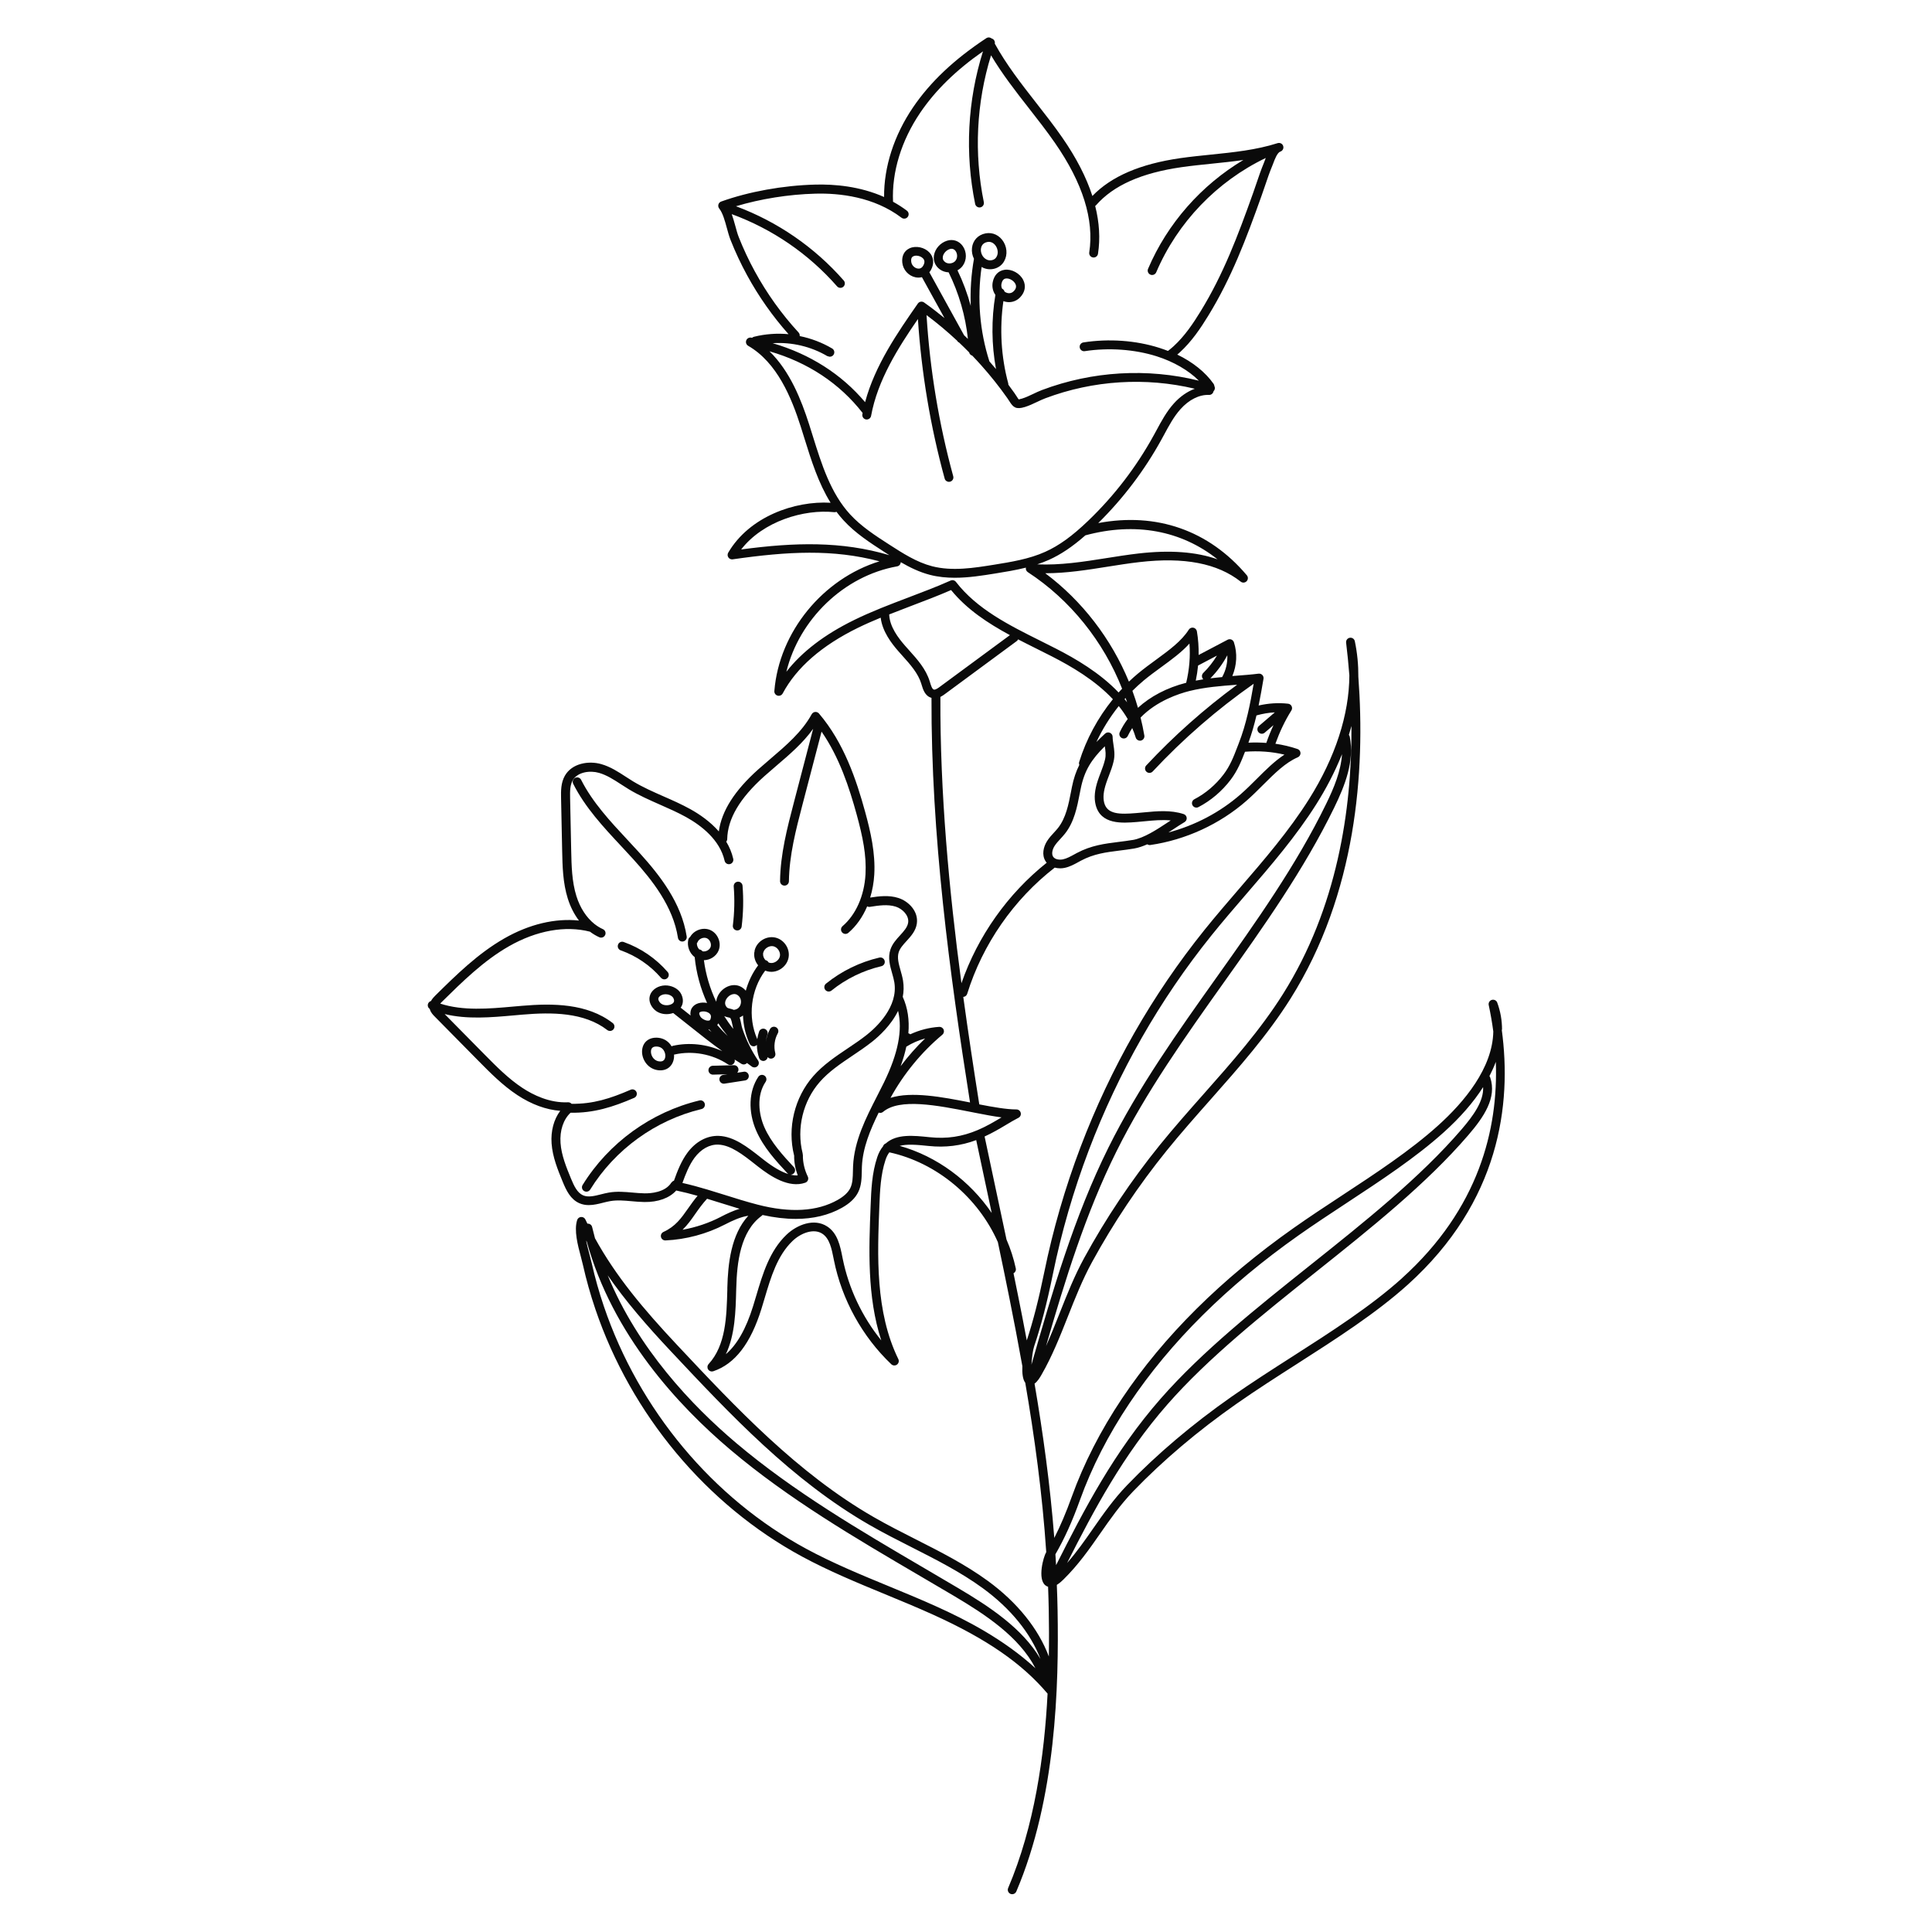 <svg width="2000" height="2000" viewBox="0 0 2000 2000" fill="none" xmlns="http://www.w3.org/2000/svg">
<g clip-path="url(#clip0_157_180)">
<path d="M684.255 1012.23C685.173 1013.27 686.426 1013.82 687.711 1013.82C688.781 1013.82 689.851 1013.46 690.707 1012.69C692.634 1011.04 692.848 1008.14 691.166 1006.21C678.966 992.11 663.218 981.375 645.606 975.136C643.221 974.31 640.591 975.534 639.765 977.95C638.909 980.335 640.163 982.965 642.548 983.791C658.632 989.48 673.064 999.297 684.225 1012.2L684.255 1012.23Z" fill="#0A0A0A"/>
<path d="M762.625 963.178C762.808 963.178 762.991 963.208 763.206 963.208C765.499 963.208 767.456 961.496 767.762 959.171C769.474 945.164 769.81 930.973 768.679 916.935C768.495 914.397 766.233 912.531 763.756 912.715C761.218 912.929 759.353 915.131 759.536 917.639C760.606 931.065 760.301 944.644 758.65 958.04C758.344 960.547 760.117 962.841 762.625 963.147V963.178Z" fill="#0A0A0A"/>
<path d="M655.145 888.981C675.418 911.338 696.822 938.557 701.806 970.792C702.143 973.055 704.1 974.676 706.332 974.676C706.576 974.676 706.79 974.676 707.035 974.615C709.542 974.218 711.255 971.893 710.857 969.385C705.506 934.734 683.124 906.169 661.934 882.803C657.897 878.368 653.8 873.964 649.703 869.56C631.846 850.415 613.377 830.597 601.574 807.261C600.443 804.998 597.66 804.081 595.397 805.243C593.135 806.374 592.217 809.157 593.379 811.421C605.733 835.918 624.66 856.195 642.976 875.83C647.042 880.203 651.14 884.577 655.115 888.981H655.145Z" fill="#0A0A0A"/>
<path d="M729.57 1142.58C728.989 1140.1 726.512 1138.57 724.035 1139.19C674.164 1151.14 630.102 1183.01 603.133 1226.66C601.787 1228.8 602.46 1231.64 604.631 1232.96C605.395 1233.41 606.221 1233.63 607.047 1233.63C608.576 1233.63 610.074 1232.86 610.961 1231.46C636.645 1189.86 678.659 1159.49 726.206 1148.09C728.683 1147.51 730.181 1145.03 729.6 1142.55L729.57 1142.58Z" fill="#0A0A0A"/>
<path d="M857.904 1026.42C858.913 1026.42 859.922 1026.09 860.778 1025.41C875.761 1013.3 893.618 1004.59 912.393 1000.21C914.869 999.633 916.398 997.186 915.817 994.709C915.236 992.231 912.79 990.702 910.313 991.283C890.193 995.963 871.083 1005.29 855.03 1018.29C853.073 1019.88 852.767 1022.78 854.357 1024.74C855.274 1025.87 856.589 1026.45 857.934 1026.45L857.904 1026.42Z" fill="#0A0A0A"/>
<path d="M719.143 990.886C720.763 1007.22 725.166 1023.27 731.955 1038.26C726.053 1037.1 719.449 1038.44 716.269 1043.4C715.321 1044.87 714.25 1047.56 714.893 1051.26C711.468 1048.54 708.074 1045.81 704.649 1043.15C707.371 1039.33 707.707 1034.41 705.352 1029.42C703.304 1025.08 698.931 1021.87 693.336 1020.58C686.7 1019.05 679.515 1021.19 675.448 1025.87C672.268 1029.54 671.442 1034.28 673.185 1038.84C673.888 1040.71 675.05 1042.54 676.579 1044.25C680.034 1048.14 685.049 1049.85 690.003 1049.85C692.388 1049.85 694.712 1049.42 696.883 1048.66C696.974 1048.72 697.035 1048.81 697.127 1048.87C702.509 1053.06 707.86 1057.34 713.241 1061.63C724.402 1070.56 735.838 1079.64 747.733 1088.14C731.832 1080.89 713.394 1078.81 696.424 1082.67C695.996 1082.76 695.598 1082.94 695.231 1083.16C692.326 1078.17 687.404 1074.93 681.594 1074.32C672.543 1073.37 665.969 1078.08 664.807 1086.31C663.553 1095.08 669.455 1105.79 680.187 1107.72C681.38 1107.93 682.511 1108.02 683.612 1108.02C688.076 1108.02 691.898 1106.31 694.528 1103.01C696.944 1099.98 698.044 1095.91 697.769 1091.69C697.983 1091.69 698.197 1091.66 698.442 1091.6C717.064 1087.38 737.673 1091.2 753.542 1101.81C754.337 1102.33 755.224 1102.58 756.08 1102.58C757.548 1102.58 759.016 1101.87 759.902 1100.53C760.667 1099.4 760.82 1098.08 760.514 1096.86C762.807 1098.36 765.131 1099.83 767.485 1101.26C768.219 1101.72 769.045 1101.94 769.87 1101.94C771.155 1101.94 772.378 1101.39 773.265 1100.41C774.916 1101.63 776.567 1102.82 778.279 1104.11C779.074 1104.69 780.053 1104.99 780.97 1104.99C782.132 1104.99 783.263 1104.57 784.15 1103.71C785.74 1102.18 786.015 1099.7 784.762 1097.84C777.79 1087.44 772.255 1076.18 768.342 1064.32C767.975 1063.22 767.638 1061.6 767.302 1059.91C766.874 1057.74 766.385 1055.42 765.681 1053.25C766.935 1052.73 768.066 1052.05 769.137 1051.26C769.534 1061.35 771.766 1071.35 775.986 1080.47C776.75 1082.15 778.432 1083.13 780.144 1083.13C780.787 1083.13 781.459 1083 782.071 1082.7C782.652 1082.42 783.141 1082.06 783.538 1081.63C783.538 1086.25 784.333 1090.86 785.862 1095.24C786.535 1097.13 788.309 1098.3 790.174 1098.3C790.694 1098.3 791.183 1098.2 791.703 1098.02C793.384 1097.44 794.485 1095.94 794.699 1094.29C795.555 1095.27 796.778 1095.91 798.124 1095.91C798.491 1095.91 798.888 1095.85 799.255 1095.76C801.701 1095.12 803.2 1092.64 802.558 1090.16C800.815 1083.34 801.763 1075.85 805.187 1069.67C806.41 1067.47 805.615 1064.65 803.383 1063.43C801.182 1062.21 798.368 1063 797.145 1065.24C794.883 1069.33 793.446 1073.86 792.834 1078.48C793.079 1075.91 793.598 1073.37 794.455 1070.95C795.28 1068.57 794.026 1065.94 791.641 1065.11C789.256 1064.29 786.627 1065.54 785.801 1067.93C784.914 1070.46 784.303 1073.06 783.936 1075.73C773.815 1053.03 777.209 1024.62 792.131 1004.77C793.446 1005.29 794.791 1005.69 796.228 1005.87C796.992 1005.96 797.726 1006.03 798.491 1006.03C806.961 1006.03 814.88 999.633 816.348 991.161C817.968 981.925 811.578 972.475 802.405 970.518C793.231 968.56 783.538 974.585 781.245 983.669C781.123 984.127 781.092 984.586 781.123 985.045C780.939 985.442 780.848 985.901 780.787 986.36C780.328 991.1 781.918 995.718 784.823 999.297C778.952 1007.13 774.671 1016.09 772.041 1025.57C768.984 1021.99 765.1 1019.97 760.697 1019.79C755.713 1019.57 750.301 1021.93 746.448 1026.09C743.391 1029.42 741.77 1033.24 741.464 1037.04C734.982 1023.46 730.609 1008.9 728.683 994.006C735.135 993.884 741.495 989.969 743.941 983.852C747.121 975.9 742.993 966.022 735.104 962.688C727.613 959.538 718.287 962.933 714.403 969.967C713.486 970.579 712.813 971.527 712.538 972.689C710.948 979.479 713.822 986.757 719.082 990.795L719.143 990.886ZM683.459 1038.14C682.664 1037.22 682.083 1036.33 681.777 1035.51C681.258 1034.13 681.441 1032.94 682.419 1031.84C683.673 1030.4 686.18 1029.21 689.024 1029.21C689.758 1029.21 690.553 1029.3 691.317 1029.45C694.131 1030.09 696.271 1031.53 697.097 1033.28C698.35 1035.91 697.953 1037.68 695.843 1039.09C692.541 1041.26 686.303 1041.32 683.49 1038.11L683.459 1038.14ZM687.404 1097.26C686.272 1098.66 684.407 1099.12 681.839 1098.66C675.876 1097.59 673.369 1091.45 673.919 1087.59C674.378 1084.38 676.579 1083.03 680.677 1083.43C685.171 1083.89 687.128 1087.07 687.923 1088.91C689.177 1091.9 688.994 1095.33 687.434 1097.26H687.404ZM792.865 1079.21C792.865 1079.03 792.865 1078.84 792.926 1078.63C792.926 1078.81 792.926 1079 792.865 1079.21ZM789.99 986.635C790.082 986.421 790.143 986.207 790.204 985.993C791.275 981.772 796.32 978.653 800.57 979.57C804.82 980.488 808.123 985.381 807.389 989.663C806.655 993.945 801.854 997.462 797.543 996.85C796.87 996.758 796.228 996.544 795.586 996.269C795.341 995.78 794.974 995.321 794.516 994.923C793.874 994.373 793.14 994.036 792.345 993.883C790.724 992.048 789.715 989.632 789.96 987.308C789.96 987.094 789.96 986.849 789.96 986.635H789.99ZM753.298 1072.45C749.567 1068.97 745.99 1065.24 742.473 1061.17C742.901 1060.59 743.268 1060.01 743.574 1059.33C746.571 1063.89 749.842 1068.26 753.298 1072.45ZM734.248 1065.69C735.012 1066.61 735.777 1067.44 736.572 1068.32C735.471 1067.47 734.37 1066.61 733.269 1065.76C733.606 1065.76 733.942 1065.76 734.279 1065.69H734.248ZM724.035 1048.32C724.524 1047.56 726.145 1047.01 728.132 1047.01C729.57 1047.01 731.19 1047.31 732.719 1048.02C736.664 1049.91 736.205 1052.82 735.532 1054.87C735.165 1056 734.615 1056.46 733.422 1056.55C730.334 1056.86 726.145 1054.38 724.952 1052.24C723.76 1050.13 723.699 1048.78 724.005 1048.32H724.035ZM753.236 1032.39C755.163 1030.28 757.792 1029.02 760.116 1029.02C760.208 1029.02 760.3 1029.02 760.392 1029.02C762.318 1029.12 764 1030.09 765.437 1031.93C768.005 1035.23 767.485 1040.74 764.336 1043.49C763.113 1044.56 761.462 1045.23 759.627 1045.39C758.343 1044.81 757.028 1044.5 755.866 1044.19C754.735 1043.92 753.175 1043.52 752.747 1043.09C748.13 1038.44 752.38 1033.34 753.267 1032.39H753.236ZM753.664 1053.12C754.46 1053.31 755.652 1053.61 755.835 1053.71C756.997 1054.93 757.823 1059.03 758.373 1061.75C758.618 1062.91 758.863 1064.04 759.107 1065.11C755.713 1060.89 752.594 1056.46 749.72 1051.9C751.065 1052.48 752.441 1052.85 753.664 1053.15V1053.12ZM722.292 974.952C723.729 971.71 728.347 969.845 731.649 971.252C734.921 972.628 736.847 977.246 735.532 980.549C734.309 983.577 730.426 985.473 727.215 984.8C726.451 983.699 725.228 982.965 723.852 982.843C722.262 981.161 721.283 978.714 721.405 976.328C721.772 975.961 722.109 975.503 722.323 974.983L722.292 974.952Z" fill="#0A0A0A"/>
<path d="M769.901 1109.46L763.144 1110.5C763.969 1109.64 764.489 1108.45 764.458 1107.16C764.397 1104.63 762.318 1102.58 759.75 1102.7L737.856 1103.28C735.318 1103.34 733.331 1105.45 733.392 1107.99C733.453 1110.47 735.502 1112.46 737.979 1112.46C738.009 1112.46 738.07 1112.46 738.101 1112.46L752.961 1112.06L748.589 1112.73C746.082 1113.13 744.369 1115.45 744.767 1117.96C745.103 1120.22 747.06 1121.84 749.292 1121.84C749.537 1121.84 749.751 1121.84 749.995 1121.78L771.277 1118.48C773.785 1118.08 775.497 1115.76 775.099 1113.25C774.702 1110.74 772.378 1109.03 769.871 1109.43L769.901 1109.46Z" fill="#0A0A0A"/>
<path d="M1554.91 1066.03C1554.91 1056.37 1553.29 1046.98 1549.93 1037.89C1549.1 1035.63 1546.66 1034.41 1544.33 1035.08C1542.04 1035.75 1540.63 1038.08 1541.12 1040.43C1542.99 1049.15 1544.61 1058.29 1545.86 1067.8C1545.19 1105.54 1515.96 1140.62 1488.53 1165.3C1459.94 1191.06 1424.07 1214.64 1389.4 1237.42C1372.7 1248.4 1355.42 1259.75 1339.13 1271.25C1264.37 1323.94 1204.62 1383.27 1161.57 1447.62C1139.43 1480.71 1121.88 1515 1109.46 1549.53C1103.62 1565.74 1097.75 1579.59 1091.39 1592.04C1087.11 1536.74 1079.62 1482.98 1070.96 1432.33C1074.18 1429.98 1076.65 1425.76 1078.03 1423.37C1089.16 1404.1 1097.48 1383.06 1105.52 1362.72C1112.92 1343.97 1120.59 1324.58 1130.44 1306.57C1152.73 1265.8 1178.75 1226.96 1207.74 1191.12C1222.26 1173.16 1237.89 1155.52 1252.99 1138.45C1282.1 1105.57 1312.22 1071.57 1336.04 1033.64C1404.32 924.978 1413.43 798.179 1406.15 700.586C1406.24 688.506 1405.11 676.211 1402.51 663.794C1402.02 661.378 1399.7 659.818 1397.29 660.216C1394.87 660.613 1393.19 662.846 1393.49 665.293C1394.81 676.089 1395.94 687.405 1396.86 699.149C1396.67 739.611 1382.36 783.988 1355.09 827.294C1334.39 860.172 1308.43 890.266 1283.35 919.351C1271.28 933.389 1258.77 947.886 1246.97 962.535C1192.88 1029.79 1149.7 1105.45 1118.57 1187.42C1102.61 1229.5 1089.98 1273.08 1081.02 1316.97C1075.31 1344.98 1069.53 1367.52 1062.92 1387.59C1059.99 1371.96 1057.02 1356.67 1054.02 1341.86C1052.43 1333.94 1050.81 1326.02 1049.19 1318.07C1050.97 1317.15 1052.01 1315.13 1051.55 1313.05C1049.35 1302.78 1046.11 1292.75 1041.92 1283.14C1038.22 1265.65 1034.52 1248.25 1030.85 1231.09C1026.96 1212.89 1023.08 1194.7 1019.26 1176.5C1027.61 1172.68 1035.04 1168.3 1041.61 1164.36C1046.07 1161.67 1050.32 1159.16 1054.27 1157.17C1056.17 1156.22 1057.17 1154.08 1056.65 1152C1056.17 1149.92 1054.33 1148.48 1052.19 1148.48C1052.16 1148.48 1052.1 1148.48 1052.07 1148.48C1041.98 1148.48 1028.28 1146.07 1013.75 1143.25C1007.98 1106.8 1002.35 1069.64 997.182 1032.02C999.016 1031.87 1000.64 1030.71 1001.22 1028.84C1017.18 977.46 1049.32 931.156 1091.85 898.157C1093.68 898.646 1095.61 898.891 1097.51 898.891C1099.13 898.891 1100.69 898.738 1102.18 898.401C1107.44 897.3 1111.97 894.823 1116.34 892.407C1117.2 891.948 1118.05 891.459 1118.91 891C1132.42 883.813 1144.81 882.284 1159.15 880.479C1163.92 879.898 1168.84 879.256 1173.98 878.399C1178.5 877.635 1183.06 876.045 1187.65 874.026C1188.38 874.515 1189.21 874.821 1190.12 874.821C1190.34 874.821 1190.55 874.821 1190.8 874.76C1227.34 869.469 1262.68 853.199 1290.3 829.007C1296.38 823.685 1302.1 817.966 1307.6 812.461C1319.47 800.625 1330.66 789.462 1343.5 783.927C1345.24 783.162 1346.34 781.419 1346.28 779.523C1346.19 777.626 1344.97 775.975 1343.16 775.363C1335.76 772.855 1328.12 771.051 1320.29 769.919C1324.73 757.564 1330.23 745.972 1336.83 735.482C1337.69 734.136 1337.78 732.485 1337.08 731.047C1336.41 729.61 1335.03 728.662 1333.47 728.478C1323.53 727.347 1313.14 727.989 1302.92 730.344C1304.88 720.833 1306.47 711.504 1307.97 702.696C1308.21 701.259 1307.76 699.791 1306.75 698.751C1305.74 697.711 1304.3 697.191 1302.86 697.375C1295.13 698.354 1287.27 698.935 1278.92 699.577C1277.85 699.669 1276.78 699.73 1275.71 699.822C1280.42 688.567 1281.06 676.119 1277.33 664.864C1276.9 663.58 1275.92 662.571 1274.7 662.051C1273.45 661.561 1272.04 661.622 1270.85 662.234L1240.82 678.046C1240.97 669.758 1240.39 661.561 1239.02 653.518C1238.68 651.652 1237.24 650.154 1235.38 649.787C1233.51 649.42 1231.62 650.245 1230.61 651.836C1223.15 663.641 1210.37 672.969 1196.85 682.878C1190.55 687.466 1184.04 692.237 1177.83 697.405C1174.68 700.036 1171.62 702.788 1168.66 705.632C1150.43 661.408 1120.26 621.956 1082.03 593.421H1082.16C1103.9 593.421 1125.51 589.996 1146.58 586.631C1157.38 584.919 1168.54 583.145 1179.48 581.891C1225.96 576.508 1260.27 583.114 1284.36 602.107C1286.2 603.575 1288.86 603.391 1290.51 601.679C1292.13 599.996 1292.22 597.336 1290.72 595.531C1251.4 548.983 1197.25 530.143 1136.89 541.49C1162.79 515.922 1184.83 486.837 1202.39 454.908C1203.33 453.164 1204.28 451.452 1205.23 449.708C1210.37 440.166 1215.23 431.175 1222.05 423.559C1230.76 413.803 1241.43 408.42 1251.55 408.818C1253.91 408.91 1255.83 407.258 1256.23 405.026C1256.78 404.506 1257.21 403.863 1257.42 403.099C1257.79 401.906 1257.64 400.713 1257.12 399.673C1257.06 398.878 1256.81 398.083 1256.32 397.38C1247.85 385.299 1234.83 374.87 1218.71 367.071C1219.57 366.337 1220.46 365.603 1221.28 364.839C1233.76 353.4 1242.87 339.76 1250.85 326.731C1274.79 287.707 1289.96 247.52 1305.92 202.776C1307.14 199.32 1308.34 195.803 1309.53 192.316C1311.82 185.557 1314.18 178.553 1316.93 171.978C1317.3 171.061 1317.69 170.021 1318.15 168.858C1319.68 164.791 1322.25 157.971 1325.4 156.931C1327.81 156.166 1329.13 153.567 1328.36 151.151C1327.6 148.734 1325.03 147.419 1322.58 148.184C1300.51 155.249 1276.66 157.695 1253.6 160.05C1243.24 161.121 1232.5 162.191 1221.99 163.69C1180.34 169.684 1150.47 182.529 1130.83 202.868C1124.57 183.539 1114.23 163.415 1099.77 142.557C1091.15 130.109 1081.67 117.998 1072.49 106.284C1057.36 86.925 1041.76 66.923 1029.81 45.178C1030.27 42.976 1029.04 40.682 1026.87 39.918C1026.75 39.887 1026.63 39.857 1026.51 39.826C1025.99 39.398 1025.37 39.061 1024.7 38.908C1023.45 38.572 1022.1 38.817 1021.03 39.52C987.825 61.388 963.027 84.845 945.139 111.178C925.447 140.202 914.959 172.865 915.204 203.938C890.192 192.775 863.804 190.573 843.898 191.093C810.691 191.949 775.221 198.341 746.54 208.648C745.164 209.137 744.094 210.269 743.696 211.706C743.299 213.113 743.574 214.642 744.491 215.804C748.222 220.514 750.362 228.435 752.441 236.051C753.664 240.547 754.826 244.798 756.325 248.559C761.247 260.976 766.965 273.21 773.387 284.954C785.373 306.913 799.805 327.404 816.287 345.938C804.331 344.837 792.192 345.693 780.481 348.629C779.716 348.813 779.074 349.21 778.524 349.7C778.218 349.639 777.943 349.577 777.637 349.516C775.466 349.119 773.264 350.342 772.5 352.422C771.736 354.532 772.561 356.856 774.518 357.988C804.545 375.329 819.375 411.785 828.915 441.604C830.199 445.641 831.483 449.708 832.737 453.807C839.862 476.683 847.2 500.171 859.829 520.448C822.738 518.246 775.741 534.762 753.848 572.135C752.961 573.664 753.022 575.56 754.001 577.028C754.979 578.496 756.691 579.261 758.465 579.016C815.706 570.789 862.183 568.312 910.434 581.065C852.062 599.048 806.532 654.038 801.609 715.327C801.426 717.499 802.802 719.487 804.881 720.099C806.961 720.71 809.193 719.762 810.232 717.866C824.512 691.105 850.717 668.229 888.143 649.909C895.818 646.147 903.707 642.722 911.688 639.419C913.369 653.548 922.695 665.812 930.065 674.223C931.441 675.813 932.878 677.404 934.284 678.963C942.234 687.802 950.429 696.947 953.731 707.804L954.007 708.752C955.505 713.768 957.584 720.588 964.281 722.423C963.822 864.606 983.024 1007.52 1004.18 1141.27C975.197 1135.55 943.519 1129.61 921.839 1136.5C935.477 1111.66 953.854 1089.24 975.533 1071.11C977.062 1069.82 977.582 1067.71 976.848 1065.88C976.114 1064.04 974.218 1062.88 972.292 1063C961.926 1063.68 951.713 1066.31 942.295 1070.71C942.143 1070.56 941.929 1070.4 941.745 1070.28C941.317 1069.98 940.828 1069.79 940.339 1069.67C941.531 1055.78 939.635 1043.31 934.59 1032.08C934.59 1032.05 934.529 1032.02 934.529 1031.96C935.568 1026.61 935.752 1020.95 934.804 1015.08C934.223 1011.5 933.214 1007.98 932.266 1004.62C930.34 997.798 928.505 991.376 930.37 985.656C931.716 981.528 935.018 977.919 938.473 974.126C942.968 969.202 948.044 963.636 949.114 956.051C950.918 943.42 940.614 932.961 929.973 929.566C920.158 926.416 909.608 927.792 900.802 929.168C903.095 921.675 904.563 913.632 905.052 905.252C906.306 883.262 901.291 861.242 895.665 840.69C886.492 807.201 873.65 768.879 847.781 738.602C846.803 737.47 845.335 736.858 843.806 737.011C842.308 737.164 840.993 738.051 840.259 739.366C830.291 757.594 813.718 771.754 797.696 785.425C793.415 789.095 789.134 792.735 784.945 796.466C760.422 818.394 747.029 839.497 744.124 860.692C735.287 850.568 724.218 842.953 714.587 837.601C705.627 832.646 696.179 828.456 687.006 824.45C676.396 819.771 665.388 814.938 655.42 808.914C652.882 807.384 650.374 805.733 647.867 804.112C640.009 799.004 631.906 793.713 622.457 791.022C609.37 787.26 592.247 790.135 584.847 802.858C580.505 810.351 580.689 819.128 580.811 826.193L581.942 880.387C582.279 896.841 582.646 913.877 587.783 930.239C590.473 938.833 594.449 946.509 599.341 952.962C574.849 950.332 547.971 956.663 522.133 971.404C494.858 986.971 472.415 1009.11 450.705 1030.52C449.482 1031.75 447.494 1033.73 446.118 1036.27C444.834 1036.64 443.733 1037.56 443.183 1038.9C442.327 1040.95 443.091 1043.28 444.895 1044.47C445.751 1047.99 448.228 1050.52 449.94 1052.24L494.92 1097.84C507.395 1110.47 520.268 1123.56 535.587 1133.65C550.234 1143.32 565.4 1148.82 579.955 1149.92C573.381 1158.7 570.078 1170.69 570.996 1183.62C572.005 1197.82 577.356 1210.78 582.493 1223.32C586.223 1232.41 590.657 1241.64 599.861 1245.62C603.041 1246.99 606.282 1247.51 609.493 1247.51C614.568 1247.51 619.583 1246.26 624.231 1245.07C626.83 1244.42 629.307 1243.78 631.722 1243.39C638.877 1242.16 646.216 1242.8 653.982 1243.51C658.202 1243.87 662.575 1244.27 666.947 1244.33C681.227 1244.55 693.091 1240.23 700.032 1232.41C707.615 1234 714.892 1235.86 722.109 1237.91C718.378 1242.35 715.259 1246.75 712.263 1251.03C705.261 1261 699.237 1269.63 686.792 1275.31C684.804 1276.23 683.734 1278.43 684.254 1280.57C684.774 1282.72 686.761 1284.18 688.932 1284.09C710.275 1283.11 731.557 1277.39 750.484 1267.58C757.915 1263.72 766.721 1259.66 774.64 1258.55C756.783 1278.01 753.573 1308.04 752.93 1333.06V1334.92C752.166 1363.24 751.432 1392.54 733.544 1412.08C732.138 1413.61 731.954 1415.94 733.086 1417.68C733.942 1419 735.41 1419.76 736.939 1419.76C737.428 1419.76 737.917 1419.67 738.406 1419.52C760.789 1411.96 777.087 1390.83 788.247 1354.86C789.379 1351.25 790.449 1347.58 791.55 1343.91C798.001 1322.17 804.667 1299.72 820.476 1284.61C828.976 1276.48 842.277 1271.28 851.236 1277.12C858.82 1282.04 860.929 1292.72 862.978 1303.02L863.284 1304.58C871.479 1345.35 892.546 1383.58 922.665 1412.27C924.285 1413.8 926.762 1413.95 928.536 1412.64C930.34 1411.32 930.921 1408.9 929.942 1406.92C905.939 1357.8 908.263 1299.75 910.312 1248.55C910.954 1232.53 911.596 1215.98 916.702 1200.66C917.742 1197.51 919.087 1194.97 920.647 1192.89C969.937 1203.63 1012.68 1239.84 1032.99 1285.87C1037.05 1305.1 1041.06 1324.43 1044.88 1343.58C1049.41 1366.18 1053.96 1389.79 1058.34 1414.19C1058.03 1421.2 1058.64 1427.9 1061.33 1431.38C1070.84 1486.77 1079.01 1545.95 1083.07 1606.72C1083.07 1606.75 1083.04 1606.78 1083.01 1606.81C1080.08 1611.73 1073.84 1634.58 1082.19 1641.16C1083.1 1641.86 1084.02 1642.32 1084.97 1642.59C1085.27 1650.7 1085.52 1658.83 1085.67 1666.97C1085.95 1681.74 1086.04 1697.8 1085.76 1714.8C1075.03 1686.24 1053.23 1658.86 1022.53 1636.48C999.169 1619.44 973.056 1606.2 947.799 1593.42C933.367 1586.11 918.445 1578.55 904.288 1570.39C825.429 1524.97 762.134 1457.53 700.919 1392.3C665.846 1354.92 637.471 1321.04 615.914 1281.8C614.874 1277.98 613.896 1274.12 612.978 1270.24C612.459 1267.97 610.349 1266.51 608.086 1266.72C607.383 1265.28 606.679 1263.88 606.007 1262.44C605.212 1260.73 603.469 1259.69 601.542 1259.81C599.647 1259.93 598.057 1261.18 597.476 1262.99C594.051 1273.69 598.087 1288.92 601.359 1301.16C602.154 1304.19 602.918 1307.03 603.469 1309.54C606.893 1324.8 611.205 1340.12 616.281 1355.11C653.34 1464.38 731.312 1557.75 830.169 1611.28C858.025 1626.35 887.715 1638.59 916.427 1650.42C932.755 1657.15 949.634 1664.12 965.932 1671.5C1021.31 1696.57 1057.91 1721.84 1084.45 1753.25C1081.12 1817.78 1070.9 1890.57 1043.63 1954.49C1042.62 1956.81 1043.72 1959.5 1046.04 1960.51C1046.63 1960.76 1047.24 1960.88 1047.85 1960.88C1049.62 1960.88 1051.33 1959.84 1052.07 1958.09C1093.29 1861.51 1096.19 1745.6 1094.81 1666.85C1094.66 1658.1 1094.39 1649.38 1094.02 1640.67C1097.02 1638.83 1099.55 1636.39 1100.87 1635.1C1116.31 1619.93 1127.84 1603.42 1138.97 1587.42C1149.18 1572.77 1159.73 1557.63 1173.28 1543.59C1204.07 1511.7 1240 1481.26 1280.05 1453.19C1300.14 1439.12 1321.73 1425.3 1342.61 1411.93C1382.82 1386.18 1424.44 1359.54 1457.37 1329.85C1552.77 1243.75 1565.06 1143.1 1554.61 1065.94L1554.91 1066.03ZM995.286 1017.86C982.382 920.911 973.087 820.933 973.484 721.475C975.411 720.527 977.031 719.334 978.224 718.447L1052.5 663.672C1053.14 663.182 1053.63 662.571 1053.93 661.867C1060.35 665.201 1066.81 668.412 1073.23 671.623C1078.55 674.284 1083.87 676.914 1089.1 679.606C1108.97 689.79 1133.56 704.073 1152.06 723.83C1136.49 743.006 1124.47 765.24 1117.17 788.759C1116.83 789.799 1116.92 790.869 1117.32 791.817C1113.93 798.515 1111.42 805.916 1109.64 814.786L1108.79 819.159C1106.16 832.769 1103.44 846.837 1095.12 857.297C1093.84 858.887 1092.43 860.416 1090.93 862.037C1088.45 864.729 1085.92 867.481 1083.84 870.815C1080.29 876.442 1078.06 884.883 1082.43 891.642C1082.77 892.162 1083.16 892.651 1083.53 893.11C1043.2 925.254 1012.2 969.08 995.286 1017.8V1017.86ZM1172.48 869.53C1167.56 870.356 1162.73 870.968 1158.05 871.549C1143.43 873.384 1129.64 875.096 1114.66 883.079C1113.77 883.568 1112.86 884.057 1111.97 884.547C1107.99 886.718 1104.23 888.767 1100.35 889.593C1096.8 890.327 1092.06 889.777 1090.17 886.81C1088.27 883.874 1089.53 879.164 1091.63 875.83C1093.26 873.231 1095.43 870.876 1097.72 868.399C1099.25 866.717 1100.84 865.004 1102.34 863.138C1112.06 850.905 1115 835.705 1117.84 821.025L1118.7 816.712C1122.52 797.506 1130.01 786.098 1143.68 772.549C1144.41 777.321 1145.05 781.449 1143.92 786.22C1142.85 790.747 1141.2 795.151 1139.43 799.799C1138.42 802.46 1137.41 805.091 1136.52 807.782C1133.16 817.813 1132.42 825.826 1134.17 832.983C1139.27 853.994 1161.99 852.128 1177.01 850.905L1177.99 850.813C1180.4 850.63 1182.82 850.385 1185.23 850.14C1194.13 849.284 1203.24 848.428 1211.93 849.315C1211.01 849.926 1210.06 850.538 1209.14 851.149C1197.46 858.857 1184.19 867.604 1172.54 869.561L1172.48 869.53ZM1319.71 737.439L1303.26 751.508C1301.33 753.159 1301.12 756.034 1302.74 757.961C1303.66 759.031 1304.94 759.582 1306.23 759.582C1307.27 759.582 1308.34 759.215 1309.19 758.481L1318.3 750.682C1315.55 756.585 1313.08 762.732 1310.87 769.063C1304.79 768.604 1298.64 768.512 1292.37 768.818C1295.8 759.46 1298.49 749.979 1300.69 740.62C1306.96 738.846 1313.35 737.745 1319.71 737.439ZM1279.62 708.935C1279.99 708.935 1280.33 708.874 1280.66 708.844C1246.81 733.678 1215.2 761.723 1186.58 792.398C1184.83 794.264 1184.96 797.169 1186.79 798.882C1187.68 799.708 1188.81 800.105 1189.91 800.105C1191.13 800.105 1192.36 799.616 1193.27 798.637C1224.8 764.842 1259.96 734.32 1297.79 707.834C1294.3 728.203 1290.33 749.122 1282.28 769.705L1280.82 773.498C1276.99 783.437 1273.39 792.796 1266.63 801.696C1258.49 812.431 1248.04 821.33 1236.39 827.386C1234.16 828.548 1233.27 831.331 1234.43 833.564C1235.26 835.124 1236.85 836.041 1238.5 836.041C1239.2 836.041 1239.93 835.888 1240.61 835.521C1253.48 828.823 1264.98 819.037 1273.94 807.231C1281.12 797.75 1285.1 787.841 1288.83 778.207C1302.98 777.106 1316.65 778.085 1329.65 781.205C1319.59 787.75 1310.54 796.741 1301.12 806.161C1295.71 811.574 1290.11 817.14 1284.24 822.278C1263.02 840.873 1237.03 854.514 1209.54 861.762C1211.1 860.753 1212.63 859.744 1214.13 858.765C1218.44 855.921 1222.47 853.26 1226.24 851.027C1227.8 850.11 1228.65 848.366 1228.47 846.592C1228.28 844.788 1227.06 843.289 1225.32 842.739C1211.83 838.335 1197.83 839.681 1184.28 840.965C1181.9 841.179 1179.51 841.424 1177.16 841.607L1176.18 841.699C1159.24 843.106 1146.03 843.167 1143 830.75C1141.69 825.337 1142.36 818.945 1145.15 810.626C1146 808.057 1146.95 805.519 1147.93 803.011C1149.73 798.27 1151.6 793.377 1152.79 788.239C1154.32 781.725 1153.46 776.25 1152.67 770.99C1152.24 768.145 1151.81 765.454 1151.78 762.671C1151.78 760.867 1150.62 759.276 1148.97 758.573C1147.32 757.839 1145.33 758.206 1144.01 759.429C1144.01 759.429 1143.95 759.49 1143.89 759.521C1140.68 762.487 1137.75 765.362 1134.99 768.145C1141.2 754.872 1149.03 742.333 1158.14 730.895C1161.57 735.146 1164.68 739.641 1167.41 744.351C1164.16 748.633 1161.41 753.19 1159.18 757.961C1158.11 760.255 1159.09 762.977 1161.38 764.047C1163.67 765.118 1166.4 764.139 1167.47 761.845C1168.84 758.94 1170.4 756.248 1172.08 753.679C1173.46 756.86 1174.68 760.133 1175.69 763.497C1176.27 765.485 1178.11 766.769 1180.09 766.769C1180.43 766.769 1180.8 766.739 1181.13 766.647C1183.49 766.096 1185.02 763.803 1184.62 761.417C1183.58 755.178 1182.24 748.969 1180.71 742.822C1197.49 725.481 1220.52 718.019 1231.46 715.297C1247.55 711.321 1263.82 710.098 1279.56 708.905L1279.62 708.935ZM1166.76 727.01C1165.91 725.909 1165.02 724.839 1164.13 723.768C1164.5 723.371 1164.84 722.943 1165.2 722.545C1165.72 724.044 1166.27 725.512 1166.76 727.01ZM1253.02 702.176C1259.93 695.173 1265.86 687.068 1270.51 678.352C1270.88 685.998 1269.07 693.858 1265.16 700.923C1261.16 701.29 1257.09 701.687 1253.05 702.207L1253.02 702.176ZM1259.81 678.627C1255.83 685.203 1251.06 691.289 1245.62 696.641C1243.82 698.415 1243.79 701.32 1245.56 703.125C1245.59 703.155 1245.65 703.186 1245.68 703.216C1243.08 703.614 1240.45 704.073 1237.86 704.593C1238.93 699.363 1239.75 694.133 1240.24 688.964L1259.81 678.658V678.627ZM1183.67 704.684C1189.67 699.699 1196.06 695.02 1202.23 690.524C1213 682.664 1223.3 675.141 1231.31 666.21C1232.35 679.453 1231.22 693.063 1227.95 706.795C1208.04 711.902 1190.89 720.894 1178.02 732.73C1176.3 726.796 1174.41 720.924 1172.27 715.144C1175.94 711.505 1179.73 707.987 1183.67 704.715V704.684ZM1260.39 579.016C1238.19 571.187 1211.07 569.199 1178.35 572.991C1167.22 574.276 1155.97 576.08 1145.08 577.793C1121.63 581.524 1097.48 585.286 1073.72 584.215C1077.75 582.87 1081.76 581.371 1085.7 579.628C1098.18 574.031 1110.2 565.957 1123.59 554.182C1175.26 540.267 1222.78 549.105 1260.42 579.047L1260.39 579.016ZM856.771 368.631C857.505 369.059 858.3 369.273 859.095 369.273C860.654 369.273 862.183 368.478 863.039 367.01C864.323 364.839 863.62 362.025 861.419 360.74C851.022 354.593 839.617 350.281 827.845 347.895C827.998 346.611 827.661 345.265 826.713 344.225C809.132 325.141 793.843 303.794 781.306 280.795C775.068 269.387 769.503 257.459 764.733 245.409C763.418 242.106 762.348 238.1 761.186 233.849C760.055 229.751 758.893 225.591 757.487 221.676C799.439 237.029 837.049 262.75 866.525 296.423C867.442 297.463 868.696 297.983 869.98 297.983C871.05 297.983 872.121 297.616 873.007 296.851C874.903 295.169 875.117 292.294 873.435 290.367C843.256 255.9 804.79 229.445 761.89 213.511C787.208 205.895 816.439 201.185 844.081 200.482C868.941 199.809 904.563 203.632 933.275 225.408C935.293 226.937 938.168 226.539 939.696 224.521C941.225 222.502 940.828 219.627 938.81 218.098C934.162 214.581 929.361 211.553 924.469 208.831C923.062 178.217 933.031 145.523 952.692 116.56C968.347 93.5 989.629 72.703 1017.58 53.16C1001.55 104.205 998.741 158.582 1009.47 211.095C1009.93 213.266 1011.83 214.765 1013.97 214.765C1014.27 214.765 1014.58 214.734 1014.89 214.673C1017.36 214.153 1018.95 211.737 1018.46 209.259C1008.13 158.705 1010.76 106.407 1025.92 57.259C1037.51 76.74 1051.55 94.724 1065.22 112.187C1074.3 123.809 1083.68 135.798 1092.15 148.031C1120.87 189.411 1132.79 227.518 1127.59 261.282C1127.2 263.79 1128.91 266.145 1131.42 266.512C1131.66 266.543 1131.87 266.573 1132.12 266.573C1134.35 266.573 1136.31 264.952 1136.64 262.689C1139.06 246.969 1138.08 230.454 1133.74 213.235C1134.05 213.021 1134.35 212.777 1134.6 212.501C1152.61 191.919 1181.59 179.012 1223.21 173.048C1233.54 171.58 1244.15 170.479 1254.46 169.44C1265.25 168.339 1276.2 167.207 1287.12 165.617C1243.54 191.643 1208.44 231.371 1188.47 278.287C1187.46 280.611 1188.56 283.303 1190.89 284.312C1191.47 284.556 1192.08 284.679 1192.69 284.679C1194.47 284.679 1196.18 283.639 1196.91 281.896C1218.87 230.301 1259.84 187.698 1310.32 163.537C1310.02 164.363 1309.71 165.158 1309.41 165.922C1309.01 166.962 1308.67 167.91 1308.34 168.736C1305.46 175.648 1303.05 182.774 1300.69 189.717C1299.53 193.172 1298.37 196.598 1297.14 200.023C1281.37 244.247 1266.38 284.006 1242.87 322.266C1235.23 334.714 1226.57 347.712 1214.92 358.416C1213.06 360.129 1211.07 361.75 1209.08 363.279C1206.18 362.147 1203.18 361.077 1200.12 360.098C1175.78 352.36 1147.87 350.373 1121.54 354.471C1119.03 354.868 1117.32 357.193 1117.72 359.701C1118.11 362.208 1120.5 363.921 1122.95 363.524C1147.53 359.701 1174.62 361.627 1197.31 368.814C1215.01 374.442 1230.36 383.372 1241.07 394.077C1187.83 380.864 1130.74 384.137 1078.79 403.71C1075.58 404.903 1072.46 406.402 1069.44 407.839C1065.52 409.705 1061.82 411.448 1058.09 412.58C1055.31 413.436 1054.51 413.375 1054.61 413.467C1054.24 413.191 1053.38 411.846 1052.71 410.745C1052.01 409.613 1051.18 408.329 1050.11 406.83C1048.09 403.955 1045.98 401.111 1043.87 398.267C1043.87 397.838 1043.87 397.38 1043.75 396.951C1036.29 369.334 1034.64 340.066 1038.71 311.715C1040.6 312.418 1042.56 312.785 1044.52 312.785C1048.73 312.785 1052.83 311.103 1055.98 307.831C1061.15 302.509 1062.31 295.934 1059.22 289.786C1055.74 282.874 1047.21 278.256 1039.93 279.296C1033.57 280.183 1029.1 284.832 1027.67 292.049C1026.72 296.79 1027.79 301.53 1030.42 305.292C1026.17 330.615 1026.41 356.765 1031.06 382.057C1028.83 379.366 1026.54 376.705 1024.21 374.075C1014.15 342.604 1011.43 308.993 1016.17 276.36C1016.72 276.666 1017.27 277.033 1017.88 277.278C1020.11 278.256 1022.53 278.746 1024.88 278.746C1029.81 278.746 1034.64 276.696 1037.76 272.935C1042.8 266.849 1043.29 257.857 1038.98 250.547C1034.88 243.636 1027.76 240.18 1020.3 241.586C1012.5 243.054 1007.09 248.804 1006.2 256.603C1005.74 260.579 1006.54 264.463 1008.25 267.919C1005.38 284.037 1004.28 300.399 1004.92 316.7C1001.49 303.977 996.876 291.621 991.189 279.816C993.237 278.715 995.072 277.216 996.509 275.29C1000.94 269.295 1000.97 260.824 996.601 254.676C992.809 249.355 986.602 247.244 980.395 249.171C973.454 251.343 968.011 257.398 966.849 264.28C965.901 269.999 968.103 275.32 972.934 278.868C975.594 280.825 978.805 281.804 982.015 281.926C992.626 303.427 999.444 326.945 1001.98 350.831C1000.67 349.547 999.353 348.293 998.007 347.039L962.079 281.865C962.69 281.101 963.241 280.305 963.73 279.418C967.247 273.026 966.696 266.298 962.201 261.435C957.187 256.022 948.197 254.034 941.715 256.97C936.119 259.478 933.336 264.891 934.04 271.803C934.804 279.296 940.43 285.566 947.738 287.064C948.778 287.278 949.818 287.37 950.827 287.37C952.05 287.37 953.212 287.217 954.374 286.911L977.735 329.27C970.855 323.642 963.822 318.229 956.575 313.091C955.566 312.388 954.343 312.112 953.12 312.326C951.927 312.541 950.857 313.213 950.154 314.223C929.208 344.317 905.786 378.051 895.543 416.311C871.081 387.287 838.424 366.521 799.836 355.266C819.558 354.012 839.556 358.63 856.649 368.784L856.771 368.631ZM1036.75 293.762C1037.73 288.808 1040.39 288.441 1041.24 288.318C1041.52 288.288 1041.82 288.257 1042.13 288.257C1045.49 288.257 1049.53 290.704 1051.12 293.884C1052.4 296.454 1051.88 298.9 1049.47 301.378C1046.11 304.864 1042.16 303.213 1041.03 302.601C1040.66 302.387 1040.27 302.142 1039.9 301.867C1039.56 300.552 1038.64 299.42 1037.36 298.839C1036.66 297.432 1036.32 295.72 1036.72 293.732L1036.75 293.762ZM1015.44 257.582C1015.68 255.38 1016.9 251.526 1022.13 250.517C1022.68 250.425 1023.2 250.364 1023.69 250.364C1028 250.364 1030.48 253.912 1031.18 255.135C1033.14 258.438 1033.78 263.423 1030.82 267.032C1028.83 269.418 1024.82 270.213 1021.7 268.836C1017 266.757 1014.98 261.588 1015.44 257.582ZM989.232 269.754C986.938 272.874 981.587 273.699 978.468 271.375C976.42 269.876 975.625 268.011 976.022 265.686C976.603 262.261 979.63 258.927 983.238 257.826C983.881 257.612 984.492 257.521 985.043 257.521C987.061 257.521 988.406 258.713 989.232 259.875C991.005 262.383 991.586 266.573 989.232 269.723V269.754ZM955.78 274.892C954.007 278.103 951.469 278.317 949.665 277.95C946.79 277.369 943.671 274.709 943.274 270.763C942.876 266.91 944.405 265.778 945.598 265.228C946.454 264.83 947.463 264.647 948.503 264.647C951.041 264.647 953.884 265.717 955.566 267.552C957.37 269.509 957.431 271.895 955.78 274.892ZM837.538 439.096C829.465 413.925 817.754 384.229 796.564 363.676C836.131 375.054 869.155 396.86 893.005 427.535C892.913 427.994 892.821 428.422 892.73 428.85C892.271 431.328 893.922 433.744 896.43 434.202C896.705 434.264 896.98 434.264 897.255 434.264C899.426 434.264 901.353 432.704 901.75 430.502C908.508 393.526 929.637 360.159 950.215 330.279C953.884 386.033 963.149 441.542 977.918 495.431C978.468 497.48 980.334 498.795 982.352 498.795C982.749 498.795 983.147 498.734 983.575 498.642C986.021 497.969 987.458 495.461 986.785 493.015C971.894 438.606 962.629 382.485 959.144 326.181C970.151 334.408 980.731 343.277 990.822 352.697L990.883 352.819C991.372 353.706 992.136 354.348 993.023 354.746C996.478 358.018 999.903 361.383 1003.24 364.777C1003.6 366.429 1004.89 367.713 1006.51 368.172C1009.66 371.475 1012.78 374.809 1015.8 378.204C1025.44 389 1034.52 400.407 1042.74 412.09C1043.69 413.436 1044.45 414.629 1045.1 415.638C1048.89 421.632 1051.7 424.171 1060.94 421.327C1065.28 419.981 1069.47 418.024 1073.5 416.097C1076.5 414.69 1079.34 413.344 1082.19 412.274C1131.69 393.618 1186.03 390.284 1236.85 402.426C1229.08 405.301 1221.59 410.5 1215.14 417.687C1207.61 426.098 1202.26 436.007 1197.1 445.61C1196.18 447.323 1195.23 449.035 1194.28 450.748C1176.3 483.442 1153.55 513.108 1126.65 538.951C1110.07 554.886 1096.28 564.856 1081.94 571.278C1065.28 578.771 1046.72 581.738 1028.74 584.643C1008.56 587.885 985.715 591.555 964.923 586.173C948.931 582.044 934.59 572.777 920.708 563.847C906.398 554.641 891.629 545.099 880.071 532.529C859.829 510.539 850.472 480.445 841.391 451.36C840.106 447.262 838.853 443.163 837.538 439.096ZM767.271 568.771C789.99 539.441 832.37 526.932 863.528 530.204C864.385 530.296 865.18 530.143 865.913 529.807C868.207 532.896 870.684 535.862 873.313 538.737C885.666 552.164 900.955 562.012 915.724 571.554C917.344 572.594 918.996 573.664 920.677 574.734C871.081 560.054 822.769 561.4 767.271 568.801V568.771ZM884.015 641.927C853.56 656.821 830.138 674.773 814.054 695.387C827.264 641.284 873.466 596.143 928.689 586.295C930.768 585.928 932.297 584.215 932.45 582.105C932.45 582.044 932.45 582.013 932.45 581.952C941.806 587.396 951.866 592.289 962.599 595.073C971.13 597.275 979.814 598.1 988.467 598.1C1002.81 598.1 1017.03 595.806 1030.17 593.696C1040.69 592.014 1051.43 590.24 1062.01 587.61C1061.67 589.414 1062.4 591.25 1063.96 592.259C1107.9 620.885 1142.33 664.039 1161.6 712.942C1160.37 714.226 1159.15 715.542 1157.96 716.857C1138.63 696.518 1113.56 681.93 1093.22 671.501C1087.93 668.81 1082.61 666.149 1077.26 663.458C1044.85 647.309 1011.34 630.611 989.599 602.382C988.314 600.7 986.052 600.119 984.095 600.975C969.784 607.336 954.832 613.025 940.369 618.5C921.686 625.595 902.362 632.904 884.046 641.896L884.015 641.927ZM962.446 705.357C958.532 692.573 949.634 682.664 941.042 673.091C939.635 671.532 938.259 669.972 936.883 668.412C929.912 660.46 920.891 648.655 920.494 636.055C928.23 632.996 935.966 630.03 943.61 627.124C957.095 622.017 971.038 616.726 984.553 610.823C1000.94 630.917 1022.65 645.138 1045.46 657.494L972.72 711.107C971.313 712.147 968.408 714.288 966.727 713.859C964.862 713.37 963.7 709.486 962.752 706.336L962.446 705.357ZM957.706 1074.99C948.503 1083.83 940.033 1093.49 932.327 1103.71C934.896 1096.68 936.853 1089.98 938.229 1083.52C944.283 1079.76 950.857 1076.89 957.676 1074.99H957.706ZM915.296 1120.13C912.941 1124.97 910.465 1129.8 907.988 1134.63C896.338 1157.41 884.29 1180.99 883.098 1207.08C883.006 1208.83 882.976 1210.57 882.945 1212.31C882.823 1218.73 882.7 1224.79 880.254 1229.84C878.022 1234.42 873.68 1238.49 866.984 1242.25C845.794 1254.15 817.938 1255.77 784.211 1247.02C772.408 1243.97 760.972 1240.36 749.903 1236.87C744.094 1235.04 738.192 1233.2 732.23 1231.43C732.199 1231.43 732.169 1231.43 732.138 1231.4C723.79 1228.89 715.259 1226.56 706.453 1224.58C709.786 1215.28 713.455 1206.01 718.929 1198.58C725.625 1189.56 734.584 1184.51 743.666 1184.91C756.447 1185.4 769.228 1195.43 781.581 1205.16L784.792 1207.69C797.604 1217.69 816.623 1230.33 833.624 1224.33C834.847 1223.9 835.856 1222.96 836.345 1221.73C836.835 1220.51 836.804 1219.16 836.223 1217.97C832.829 1211 831.025 1203.17 831.147 1195.92C831.147 1195.46 831.086 1195.03 830.964 1194.6C830.964 1194.3 830.902 1193.99 830.841 1193.72C824.42 1168.12 831.239 1139.86 848.637 1120.01C858.086 1109.24 869.919 1101.29 882.456 1092.85C889.244 1088.3 896.277 1083.55 902.851 1078.36C909.853 1072.82 922.39 1061.47 929.698 1046.43C934.468 1066.28 929.698 1090.5 915.296 1120.1V1120.13ZM695.048 1224.12C688.627 1234.52 673.368 1235.46 667.161 1235.34C663.125 1235.28 658.936 1234.91 654.869 1234.55C646.858 1233.84 638.572 1233.11 630.285 1234.55C627.533 1235.01 624.781 1235.71 622.121 1236.38C615.333 1238.09 608.942 1239.71 603.622 1237.42C597.567 1234.79 594.234 1227.7 591.085 1220.05C586.193 1208.15 581.147 1195.89 580.261 1183.17C579.343 1170.38 583.196 1158.85 590.626 1151.91C614.568 1152.31 634.444 1146.04 656.49 1136.5C658.814 1135.49 659.884 1132.79 658.875 1130.47C657.866 1128.15 655.175 1127.08 652.851 1128.08C631.63 1137.29 613.835 1142.92 591.697 1142.67C590.81 1141.66 589.495 1141.02 588.058 1141.08C568.947 1141.97 551.793 1133.47 540.755 1126.16C526.261 1116.62 513.694 1103.86 501.555 1091.57L460.306 1049.76C483.545 1055.42 508.16 1053.25 532.101 1051.11C535.159 1050.83 538.217 1050.56 541.244 1050.31C571.026 1047.8 604.661 1047.77 628.665 1066.31C629.49 1066.95 630.499 1067.25 631.478 1067.25C632.854 1067.25 634.199 1066.64 635.116 1065.48C636.676 1063.46 636.278 1060.59 634.291 1059.06C607.811 1038.6 572.035 1038.54 540.51 1041.2C537.453 1041.44 534.395 1041.72 531.337 1041.99C505.744 1044.29 479.386 1046.61 455.719 1038.93C456.3 1038.26 456.912 1037.65 457.31 1037.25C478.591 1016.27 500.607 994.556 526.842 979.57C555.432 963.269 585.153 957.917 610.716 964.462C613.773 966.786 617.015 968.713 620.409 970.242C621.02 970.518 621.632 970.64 622.274 970.64C624.047 970.64 625.699 969.631 626.463 967.918C627.503 965.594 626.463 962.902 624.139 961.862C621.143 960.517 618.299 958.773 615.608 956.663C615.516 956.602 615.455 956.541 615.363 956.48C607.108 949.904 600.533 939.873 596.711 927.7C591.972 912.592 591.635 896.23 591.299 880.418L590.168 826.224C590.015 818.7 590.107 812.553 592.95 807.69C597.934 799.127 610.654 797.353 620.103 800.075C628.206 802.399 635.422 807.078 643.036 812.033C645.635 813.715 648.203 815.397 650.833 816.988C661.29 823.318 672.573 828.273 683.459 833.075C692.418 837.02 701.683 841.087 710.275 845.859C725.717 854.422 745.164 869.224 750.117 891.061C750.668 893.538 753.114 895.098 755.591 894.517C758.067 893.967 759.596 891.489 759.046 889.043C757.578 882.559 755.04 876.687 751.83 871.335C752.411 870.57 752.778 869.653 752.808 868.643C753.236 847.602 765.804 826.316 791.183 803.592C795.311 799.922 799.53 796.313 803.75 792.674C817.326 781.082 831.239 769.155 841.757 754.475L821.821 830.72C814.941 856.991 807.847 884.18 807.511 912.133C807.511 914.672 809.498 916.751 812.036 916.782H812.098C814.605 916.782 816.654 914.763 816.684 912.256C817.02 885.434 823.961 858.795 830.688 833.075L850.472 757.38C868.941 784.018 879.215 815.428 886.889 843.412C893.127 866.258 897.072 885.495 895.971 905.038C894.717 927.303 886.033 946.876 872.212 958.743C870.286 960.394 870.072 963.3 871.723 965.196C872.641 966.266 873.925 966.786 875.209 966.786C876.249 966.786 877.319 966.419 878.206 965.685C886.461 958.62 893.066 949.201 897.683 938.282C898.539 938.741 899.518 938.955 900.558 938.772C909.15 937.426 918.873 935.866 927.282 938.558C934.284 940.79 941.164 947.733 940.125 955.012C939.452 959.813 935.721 963.881 931.777 968.224C927.802 972.567 923.704 977.062 921.717 983.087C918.965 991.467 921.258 999.603 923.49 1007.43C924.438 1010.7 925.294 1013.82 925.814 1016.88C929.973 1042.3 907.223 1063.4 897.255 1071.29C890.956 1076.28 884.076 1080.89 877.411 1085.36C864.935 1093.74 852.062 1102.39 841.819 1114.08C822.463 1136.16 814.88 1167.57 822.035 1196.07C822.035 1196.13 822.066 1196.16 822.096 1196.19C822.005 1203.05 823.289 1210.05 825.796 1216.75C823.472 1216.9 820.965 1216.62 818.274 1215.98C818.366 1215.98 818.427 1215.98 818.488 1215.98C819.62 1215.98 820.72 1215.58 821.607 1214.76C823.472 1213.05 823.564 1210.14 821.852 1208.28C810.722 1196.29 798.124 1182.71 791.183 1166.68C785.495 1153.53 782.866 1134.29 792.62 1119.83C794.026 1117.72 793.476 1114.87 791.366 1113.47C789.256 1112.06 786.413 1112.61 785.006 1114.72C775.13 1129.4 774.273 1150.72 782.774 1170.35C790.327 1187.81 803.505 1202.01 815.125 1214.54C815.461 1214.91 815.828 1215.16 816.225 1215.4C808.948 1213.2 800.448 1208.31 790.541 1200.57L787.361 1198.06C773.845 1187.45 759.872 1176.44 744.124 1175.86C731.954 1175.4 720.213 1181.73 711.682 1193.23C705.291 1201.85 701.285 1212.1 697.677 1222.25C696.668 1222.56 695.751 1223.23 695.139 1224.21L695.048 1224.12ZM746.356 1259.59C733.942 1266.05 720.427 1270.57 706.575 1273.05C711.804 1268 715.779 1262.32 719.876 1256.44C723.454 1251.34 727.184 1246.11 731.954 1240.94C737 1242.47 742.045 1244.03 747.182 1245.65C753.206 1247.54 759.352 1249.47 765.62 1251.34C759.046 1253.29 752.502 1256.38 746.356 1259.56V1259.59ZM908.11 1197.94C902.576 1214.48 901.903 1231.7 901.261 1248.37C899.487 1292.81 897.5 1342.32 912.299 1387.59C892.485 1363.12 878.572 1333.79 872.365 1302.96L872.06 1301.43C869.736 1289.81 867.137 1276.66 856.312 1269.63C842.766 1260.79 825.001 1267.85 814.207 1278.16C796.625 1294.95 789.593 1318.59 782.804 1341.5C781.734 1345.14 780.664 1348.75 779.533 1352.32C772.316 1375.54 763.052 1391.9 751.402 1401.87C760.942 1381.75 761.553 1357.4 762.104 1335.32L762.165 1333.45C762.838 1307.03 766.446 1274.64 788.553 1258.59C788.889 1258.34 789.165 1258.07 789.409 1257.76C801.579 1260.45 813.076 1261.8 823.778 1261.8C841.88 1261.8 857.841 1257.97 871.479 1250.33C879.887 1245.62 885.452 1240.23 888.51 1233.9C891.843 1227.02 891.965 1219.65 892.118 1212.56C892.118 1210.87 892.179 1209.22 892.241 1207.57C893.127 1188.15 900.802 1169.71 909.608 1151.79C911.137 1152.34 912.85 1152.09 914.134 1151.02C931.257 1136.56 970.304 1144.26 1004.73 1151.02L1008.77 1151.82C1018.89 1153.81 1028.34 1155.61 1036.78 1156.71C1029.56 1161.02 1021.4 1165.92 1012.13 1169.83C995.897 1176.74 980.089 1179.1 962.415 1177.23C945.506 1175.46 928.169 1173.65 916.978 1183.66C915.632 1184.14 914.562 1185.21 914.134 1186.65C911.688 1189.62 909.639 1193.32 908.08 1198L908.11 1197.94ZM931.318 1186.22C938.779 1184.21 948.717 1184.97 961.498 1186.32C978.621 1188.12 994.766 1186.1 1010.57 1180.23C1014.3 1197.88 1018.07 1215.52 1021.83 1233.14C1023.42 1240.6 1025.04 1248.13 1026.63 1255.68C1004.06 1222.5 969.907 1196.96 931.288 1186.19L931.318 1186.22ZM1399.03 751.539C1399.58 838.518 1384.08 939.995 1328.24 1028.84C1304.82 1066.12 1274.95 1099.86 1246.08 1132.46C1230.91 1149.62 1215.2 1167.32 1200.55 1185.43C1171.2 1221.7 1144.87 1261 1122.33 1302.26C1112.21 1320.76 1104.45 1340.43 1096.92 1359.42C1092.46 1370.7 1087.9 1382.2 1082.86 1393.43C1102.49 1325.35 1123.83 1256.11 1155.66 1192.1C1186.39 1130.26 1227.31 1072.76 1266.84 1017.13C1307.63 959.783 1349.8 900.45 1381.14 836.102C1392.42 812.951 1402.18 788.055 1397.29 762.763C1397.13 761.998 1396.8 761.325 1396.34 760.744C1397.29 757.686 1398.2 754.627 1399.03 751.508V751.539ZM1089.95 1318.9C1098.82 1275.5 1111.3 1232.41 1127.1 1190.78C1157.87 1109.7 1200.58 1034.87 1254.06 968.377C1265.77 953.819 1278.22 939.383 1290.26 925.407C1315.58 896.046 1341.76 865.677 1362.82 832.218C1372.06 817.569 1381.51 800.075 1389.24 780.715C1388.17 798.087 1380.96 815.519 1372.88 832.065C1341.88 895.74 1299.93 954.736 1259.35 1011.81C1219.6 1067.71 1178.47 1125.52 1147.44 1188C1111.85 1259.59 1089.34 1337.31 1067.75 1412.7C1068.15 1405.6 1069.22 1397.65 1070.54 1393.76C1077.69 1372.54 1083.87 1348.75 1089.95 1318.9ZM1118.02 1552.68C1130.19 1518.85 1147.38 1485.24 1169.12 1452.76C1211.56 1389.36 1270.51 1330.82 1344.36 1278.77C1360.53 1267.36 1377.75 1256.05 1394.38 1245.1C1429.33 1222.1 1465.5 1198.34 1494.61 1172.13C1511.8 1156.65 1525.4 1140.96 1535.31 1125.36C1536.11 1139.83 1525.28 1154.85 1513.05 1169.07C1470.27 1218.89 1412.33 1265.1 1356.28 1309.75C1301.33 1353.55 1244.52 1398.84 1201.56 1447.84C1153.34 1502.83 1122.49 1562.34 1093.26 1620.24C1093.04 1616.48 1092.8 1612.74 1092.55 1609.01C1101.88 1592.93 1110.01 1574.94 1118.05 1552.62L1118.02 1552.68ZM694.375 1398.72C756.049 1464.44 819.834 1532.4 899.885 1578.49C914.287 1586.78 929.3 1594.39 943.855 1601.76C968.775 1614.4 994.552 1627.45 1017.33 1644.06C1046.29 1665.16 1066.93 1690.76 1077.11 1717.4C1058.4 1685.5 1024.06 1663.05 992.075 1644.09C980.364 1637.15 968.622 1630.27 956.85 1623.36C890.345 1584.39 821.546 1544.08 761.981 1493.71C716.36 1455.12 660.22 1396.03 629.093 1320.21C647.5 1346.79 669.21 1371.93 694.406 1398.75L694.375 1398.72ZM920.096 1642.07C891.598 1630.33 862.152 1618.19 834.694 1603.35C737.825 1550.93 661.443 1459.43 625.118 1352.29C620.133 1337.61 615.914 1322.6 612.55 1307.67C611.969 1305.07 611.174 1302.11 610.349 1298.96C609.126 1294.34 607.75 1289.23 606.802 1284.24C607.016 1284.64 607.26 1285.04 607.474 1285.44C633.924 1381.53 702.172 1455.18 756.019 1500.72C816.164 1551.61 885.299 1592.1 952.172 1631.28C963.914 1638.16 975.655 1645.04 987.366 1651.98C1019.96 1671.31 1055.03 1694.28 1071.88 1726.97C1038.83 1696.6 999.047 1676.45 969.907 1663.27C953.456 1655.81 936.486 1648.83 920.096 1642.07ZM1451.41 1323.15C1419.03 1352.35 1377.78 1378.78 1337.87 1404.32C1316.9 1417.74 1295.22 1431.63 1275.01 1445.79C1234.46 1474.2 1198.07 1505 1166.89 1537.32C1152.85 1551.88 1142.06 1567.33 1131.66 1582.25C1122.98 1594.7 1114.66 1606.6 1104.66 1618C1132.7 1562.65 1162.76 1506.04 1208.44 1453.92C1250.85 1405.54 1307.36 1360.52 1361.97 1316.97C1418.35 1272.04 1476.63 1225.55 1519.99 1175.06C1535.98 1156.47 1549.77 1136.34 1542.65 1115.39C1542.47 1114.87 1542.19 1114.41 1541.85 1113.99C1544.42 1109.03 1546.66 1104.11 1548.46 1099.21C1551.03 1168.58 1531.18 1251.09 1451.41 1323.09V1323.15Z" fill="#0A0A0A"/>
</g>
<defs>
<clipPath id="clip0_157_180">
<rect width="1115" height="1922" fill="white" transform="translate(443 39)"/>
</clipPath>
</defs>
</svg>
